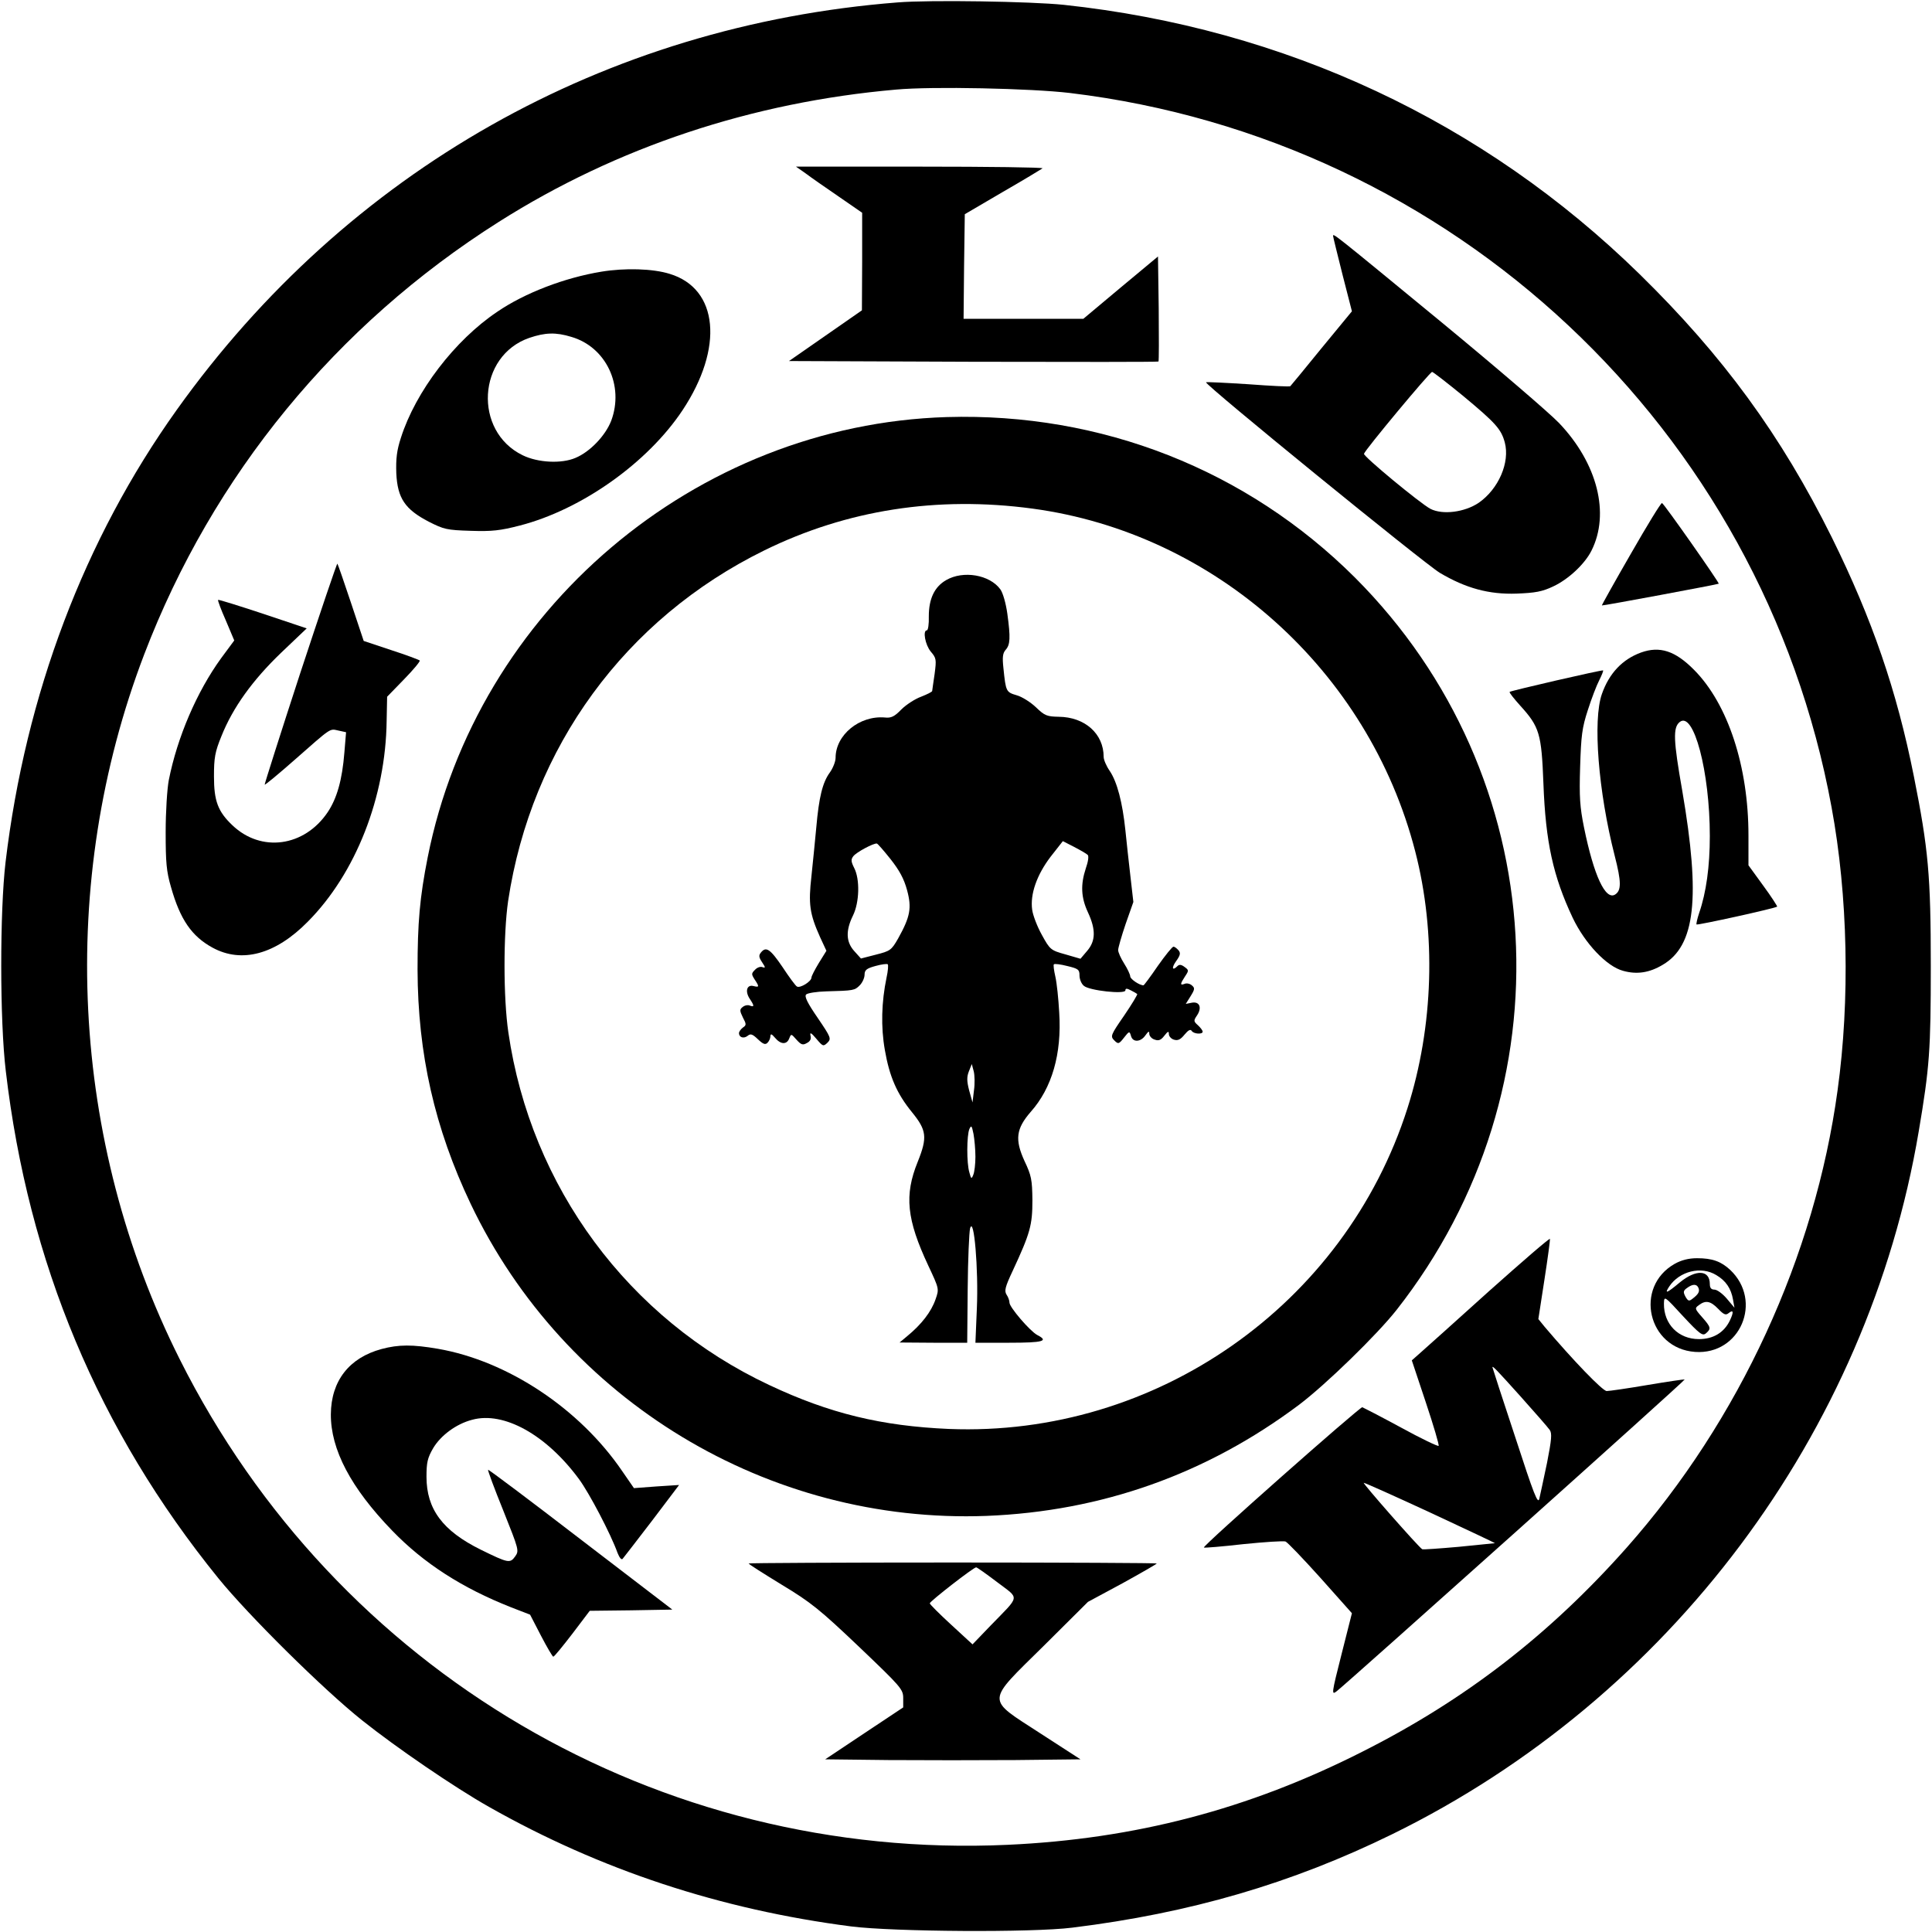 <?xml version="1.0" standalone="no"?>
<!DOCTYPE svg PUBLIC "-//W3C//DTD SVG 20010904//EN"
 "http://www.w3.org/TR/2001/REC-SVG-20010904/DTD/svg10.dtd">
<svg version="1.0" xmlns="http://www.w3.org/2000/svg"
 width="800pt" height="800pt" viewBox="0 0 800 800"
 preserveAspectRatio="xMidYMid meet">

<g transform="translate(0,800) scale(0.1,-0.1)"
fill="#000000" stroke="none">
<path d="M3717 7990 c-1213 -95 -2279 -698 -2985 -1687 -383 -536 -626 -1178
-709 -1873 -24 -203 -24 -658 1 -865 93 -793 384 -1488 880 -2100 125 -154
435 -461 596 -589 139 -111 383 -278 525 -358 459 -260 957 -425 1500 -495
175 -22 748 -26 915 -5 487 60 909 183 1325 387 1148 563 1969 1659 2180 2910
45 266 50 337 50 685 0 374 -10 484 -70 785 -71 356 -173 652 -340 990 -210
423 -450 751 -796 1090 -647 633 -1469 1017 -2384 1115 -135 14 -554 21 -688
10z m713 -375 c1587 -191 2867 -1391 3154 -2957 68 -367 77 -798 25 -1173 -94
-687 -406 -1365 -872 -1892 -321 -362 -670 -632 -1097 -847 -470 -238 -941
-361 -1468 -385 -1446 -66 -2779 716 -3428 2011 -454 905 -507 1975 -147 2918
284 743 795 1365 1468 1791 489 310 1050 496 1645 548 150 14 560 5 720 -14z"/>
<path d="M3336 7282 c21 -16 83 -59 137 -96 l97 -67 0 -202 -1 -202 -151 -105
-151 -105 763 -3 c420 -1 765 -1 767 1 2 2 2 101 1 219 l-3 216 -155 -129
-154 -129 -248 0 -248 0 2 216 3 217 157 92 c87 50 161 95 165 98 3 4 -225 7
-507 7 l-514 0 40 -28z"/>
<path d="M5520 7023 c0 -4 18 -76 39 -160 l39 -152 -126 -153 c-68 -84 -127
-155 -129 -157 -2 -3 -80 1 -174 8 -94 6 -173 10 -175 8 -8 -8 902 -749 968
-789 108 -64 204 -90 318 -86 77 3 106 8 152 30 62 29 130 92 158 148 77 153
25 361 -134 528 -39 41 -257 228 -485 416 -451 371 -451 371 -451 359z m538
-662 c136 -113 158 -138 173 -193 22 -83 -26 -193 -108 -250 -58 -39 -149 -51
-200 -25 -43 23 -279 218 -275 228 4 16 273 339 282 339 4 0 62 -45 128 -99z"/>
<path d="M2490 6875 c-152 -25 -317 -88 -431 -166 -176 -118 -338 -330 -399
-522 -17 -52 -21 -86 -19 -147 5 -103 36 -149 134 -200 63 -32 75 -35 174 -38
88 -3 123 1 204 22 255 66 528 259 673 477 172 259 149 504 -53 565 -70 22
-186 25 -283 9z m-124 -270 c144 -42 219 -202 165 -347 -24 -62 -88 -129 -148
-154 -58 -25 -156 -20 -219 11 -205 100 -187 412 28 486 65 22 109 24 174 4z"/>
<path d="M3920 6273 c-1041 -32 -1946 -800 -2149 -1823 -33 -166 -42 -272 -42
-465 1 -349 71 -657 220 -970 389 -816 1233 -1326 2136 -1292 477 19 911 173
1294 460 110 83 322 289 404 393 722 920 648 2211 -172 3032 -448 447 -1051
684 -1691 665z m355 -379 c757 -102 1392 -671 1585 -1419 88 -340 76 -726 -32
-1064 -260 -815 -1042 -1362 -1898 -1328 -279 12 -495 64 -745 182 -583 274
-987 820 -1080 1460 -21 143 -21 406 -1 544 96 637 485 1169 1061 1452 342
168 716 226 1110 173z"/>
<path d="M3918 5598 c-49 -28 -72 -78 -72 -150 1 -32 -3 -58 -8 -58 -18 0 -7
-60 16 -88 23 -27 24 -32 16 -93 -5 -35 -10 -67 -10 -70 0 -4 -21 -14 -46 -24
-25 -9 -62 -33 -82 -53 -28 -29 -42 -36 -68 -33 -105 9 -204 -72 -204 -167 0
-15 -11 -43 -24 -61 -30 -41 -45 -102 -56 -228 -5 -54 -14 -144 -20 -201 -13
-115 -8 -155 36 -253 l26 -56 -31 -50 c-17 -28 -31 -55 -31 -61 0 -16 -47 -45
-60 -37 -6 3 -33 40 -60 81 -51 75 -68 86 -89 60 -10 -12 -9 -20 5 -41 14 -21
14 -24 2 -20 -9 4 -23 -1 -32 -11 -15 -15 -15 -18 -1 -40 20 -30 19 -33 -5
-27 -27 7 -36 -21 -16 -52 20 -30 20 -36 1 -29 -8 4 -22 1 -30 -6 -13 -10 -12
-16 1 -43 15 -28 15 -32 0 -42 -9 -7 -16 -17 -16 -23 0 -18 20 -24 36 -11 12
10 20 7 42 -14 22 -21 31 -24 40 -15 7 7 12 19 12 27 1 12 5 10 19 -6 24 -29
49 -29 59 -3 8 20 8 20 30 -5 19 -21 26 -24 43 -14 14 7 19 17 15 31 -3 15 3
12 24 -13 27 -32 29 -33 46 -17 17 17 15 22 -40 103 -42 61 -56 89 -48 97 6 6
44 12 84 13 114 3 117 4 138 25 11 11 20 31 20 44 0 19 8 26 45 36 25 7 48 10
51 7 3 -3 1 -28 -5 -55 -21 -101 -24 -204 -7 -300 19 -110 50 -181 112 -257
61 -75 65 -104 24 -206 -56 -138 -46 -238 44 -430 45 -96 45 -96 30 -139 -18
-52 -58 -104 -119 -154 l-30 -25 140 -1 140 0 2 223 c1 122 6 235 10 251 16
53 35 -170 28 -331 l-6 -143 140 0 c141 0 165 7 116 32 -30 16 -115 115 -115
134 0 8 -5 23 -12 33 -10 16 -6 32 25 98 73 157 82 190 82 293 -1 85 -4 102
-33 163 -40 88 -35 133 26 203 88 99 129 240 118 411 -3 56 -10 123 -16 149
-6 26 -9 49 -6 51 3 3 28 0 55 -7 46 -11 51 -15 51 -39 0 -16 8 -35 18 -43 22
-20 172 -36 172 -19 0 9 6 9 23 0 12 -6 24 -13 26 -15 2 -2 -22 -42 -54 -89
-56 -81 -58 -86 -41 -103 16 -16 19 -16 40 11 22 28 23 28 29 8 7 -28 40 -27
60 2 13 18 16 19 16 5 1 -9 11 -20 23 -23 16 -6 26 -1 39 16 15 19 19 21 19 7
0 -9 10 -20 21 -23 16 -5 27 0 44 21 15 18 24 23 29 16 8 -14 46 -16 46 -4 0
5 -9 17 -20 27 -18 16 -18 19 -3 41 21 32 10 58 -22 52 l-25 -5 20 32 c18 29
18 34 5 45 -8 7 -22 10 -30 6 -19 -7 -19 -1 2 31 16 24 16 26 -2 39 -13 10
-22 11 -29 4 -22 -22 -26 -8 -6 20 18 25 19 34 10 45 -7 8 -16 15 -21 15 -5 0
-34 -36 -65 -80 -30 -44 -57 -80 -59 -80 -17 0 -55 26 -55 37 0 7 -11 31 -25
53 -14 22 -25 47 -25 56 0 9 14 58 31 108 l32 91 -12 105 c-7 58 -16 144 -21
192 -12 115 -34 200 -65 246 -14 20 -25 46 -25 58 0 96 -78 165 -186 166 -48
1 -58 4 -94 39 -22 21 -58 44 -80 50 -44 13 -45 15 -55 112 -5 46 -3 62 9 76
19 21 21 49 7 151 -6 42 -18 85 -29 100 -44 60 -153 79 -224 38z m586 -1138
c5 -5 2 -28 -8 -56 -22 -67 -20 -120 9 -182 33 -71 32 -118 -3 -159 l-28 -33
-62 18 c-61 17 -64 19 -98 81 -19 34 -37 81 -40 104 -9 64 19 144 76 219 l51
65 47 -24 c25 -13 51 -28 56 -33z m-816 -18 c36 -46 55 -80 68 -128 20 -74 13
-110 -37 -200 -28 -49 -33 -52 -92 -67 l-62 -16 -27 30 c-35 38 -37 85 -6 148
27 55 29 151 5 197 -13 26 -14 35 -4 48 12 17 86 56 98 53 4 -1 29 -30 57 -65z
m345 -957 l-6 -50 -14 50 c-10 39 -10 56 -1 79 l12 30 8 -30 c4 -16 5 -51 1
-79z m6 -275 c0 -30 -4 -64 -9 -75 -7 -18 -9 -17 -16 10 -12 39 -11 154 0 180
8 17 10 14 17 -20 4 -22 8 -65 8 -95z"/>
<path d="M6753 5707 c-67 -116 -121 -213 -120 -214 3 -2 480 87 484 90 3 4
-227 332 -235 334 -4 2 -62 -93 -129 -210z"/>
<path d="M1243 5212 c-82 -251 -148 -459 -147 -461 2 -2 56 43 121 100 158
139 147 132 184 124 l32 -7 -7 -84 c-9 -114 -31 -190 -69 -247 -97 -144 -276
-168 -395 -54 -60 57 -76 101 -76 202 0 77 4 101 31 167 47 118 129 232 248
346 l105 100 -182 61 c-100 33 -183 59 -185 57 -2 -2 12 -40 32 -85 l35 -83
-54 -73 c-101 -139 -182 -328 -217 -505 -7 -36 -13 -132 -13 -215 0 -126 3
-163 22 -228 38 -135 86 -204 172 -251 121 -66 261 -28 394 107 199 200 323
516 327 832 l2 100 70 72 c39 40 68 75 65 78 -3 3 -56 23 -118 43 l-114 38
-53 159 c-29 87 -54 159 -56 161 -2 2 -71 -202 -154 -454z"/>
<path d="M6795 5298 c-77 -28 -132 -86 -162 -172 -38 -108 -15 -403 53 -669
28 -109 28 -144 2 -161 -40 -25 -88 77 -129 278 -17 84 -20 126 -16 251 4 129
8 162 32 235 15 47 36 102 47 123 11 22 18 40 16 41 -4 3 -382 -84 -387 -89
-2 -3 18 -28 44 -57 80 -88 88 -116 96 -323 9 -242 40 -383 121 -555 51 -107
141 -202 209 -220 57 -16 109 -8 164 25 135 79 157 276 81 720 -37 210 -39
262 -11 285 58 48 125 -205 125 -472 0 -126 -15 -234 -44 -318 -8 -24 -13 -46
-11 -48 4 -4 327 67 334 74 1 1 -24 41 -58 87 l-61 84 0 124 c0 285 -85 544
-225 685 -78 79 -142 100 -220 72z"/>
<path d="M6165 2653 c-137 -124 -265 -238 -284 -255 l-35 -31 58 -174 c32 -96
56 -177 53 -180 -3 -3 -74 31 -156 76 -83 45 -155 82 -160 84 -10 2 -663 -575
-656 -581 2 -2 75 4 163 14 88 9 166 14 175 11 8 -3 73 -71 145 -151 l130
-146 -43 -170 c-42 -165 -42 -170 -20 -153 44 34 1444 1287 1441 1291 -2 1
-71 -9 -154 -23 -82 -14 -158 -25 -169 -25 -17 0 -140 128 -257 266 l-26 32
25 162 c14 90 24 166 23 170 -2 4 -115 -94 -253 -217z m131 -435 c60 -67 115
-130 121 -139 10 -14 8 -39 -11 -136 -14 -66 -28 -132 -32 -149 -6 -24 -22 16
-100 256 -52 157 -94 286 -94 288 -1 9 18 -11 116 -120z m-370 -483 c148 -69
267 -125 264 -125 -3 0 -70 -7 -149 -15 -80 -7 -148 -12 -152 -10 -17 11 -249
275 -242 275 5 0 130 -56 279 -125z"/>
<path d="M6935 2767 c-170 -96 -112 -351 84 -365 187 -13 282 211 145 340 -38
35 -74 48 -137 48 -35 0 -65 -8 -92 -23z m172 -47 c39 -23 61 -55 69 -101 l6
-34 -32 38 c-17 20 -40 37 -51 37 -13 0 -19 7 -19 23 0 59 -57 62 -124 7 -55
-46 -65 -49 -44 -17 42 63 132 86 195 47z m-74 -53 c6 -15 0 -26 -25 -45 -14
-11 -18 -10 -29 9 -10 19 -9 25 7 36 23 17 40 17 47 0z m31 -188 c22 19 21 25
-16 67 -31 35 -31 37 -13 50 28 21 48 17 80 -16 22 -23 31 -27 42 -18 21 17
23 6 6 -30 -24 -50 -69 -77 -128 -77 -85 0 -146 62 -145 147 1 33 1 33 79 -52
69 -74 81 -83 95 -71z"/>
<path d="M1580 2414 c-134 -36 -209 -132 -210 -270 -1 -146 83 -305 253 -481
132 -137 292 -239 492 -318 l80 -31 45 -87 c25 -48 48 -87 51 -87 4 0 39 43
79 95 l72 95 171 2 171 3 -380 291 c-208 160 -381 290 -383 288 -2 -2 26 -78
63 -169 65 -163 66 -166 49 -190 -21 -29 -28 -28 -142 28 -158 78 -225 168
-225 302 0 59 4 78 28 119 31 52 95 100 161 117 131 36 307 -62 442 -245 43
-58 133 -230 160 -306 8 -20 16 -30 21 -25 5 6 60 77 122 158 l112 148 -93 -6
-94 -7 -49 71 c-176 258 -474 456 -763 506 -105 18 -162 18 -233 -1z"/>
<path d="M3100 1526 c0 -3 62 -42 137 -88 121 -73 158 -103 320 -257 175 -167
183 -176 183 -213 l0 -38 -161 -107 -162 -108 261 -3 c143 -1 381 -1 528 0
l268 3 -167 108 c-226 147 -227 123 16 363 l182 181 143 77 c78 43 142 80 142
82 0 2 -380 4 -845 4 -465 0 -845 -2 -845 -4z m1030 -78 c93 -71 96 -51 -29
-180 l-74 -77 -89 82 c-48 44 -88 84 -88 88 0 8 181 149 192 149 4 0 43 -28
88 -62z"/>
</g>
</svg>
